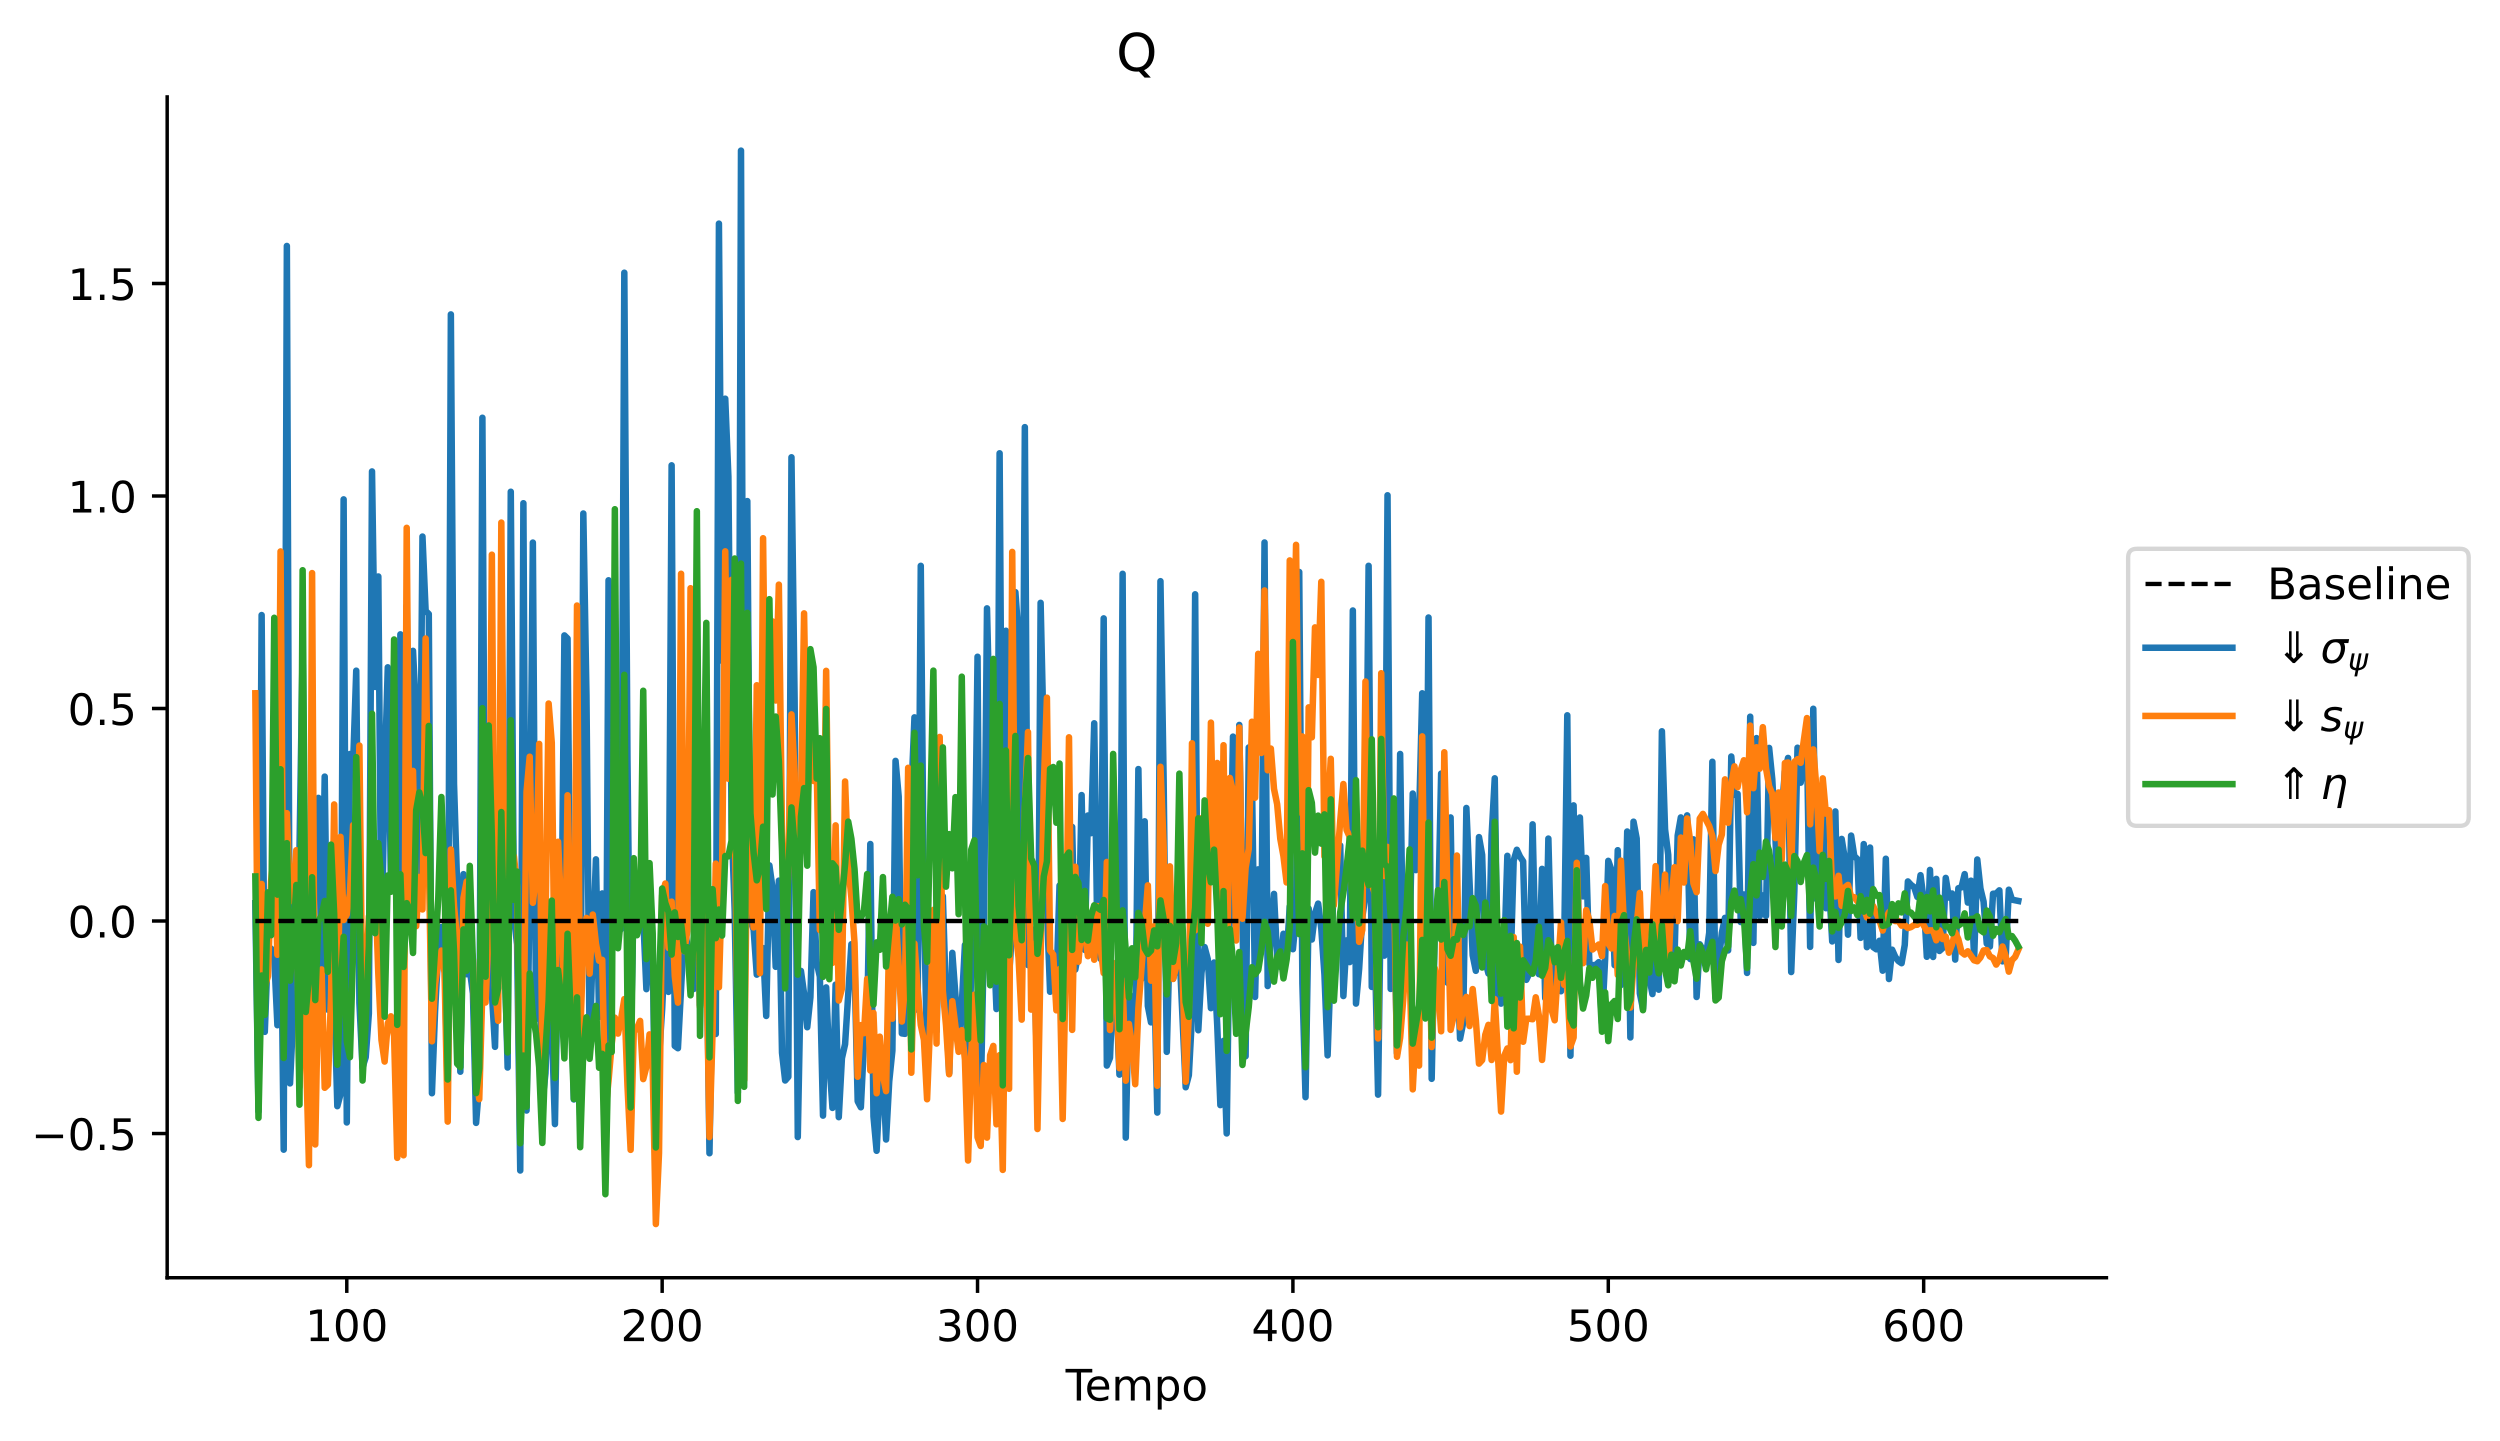 <?xml version="1.0" encoding="utf-8" standalone="no"?>
<!DOCTYPE svg PUBLIC "-//W3C//DTD SVG 1.1//EN"
  "http://www.w3.org/Graphics/SVG/1.1/DTD/svg11.dtd">
<!-- Created with matplotlib (https://matplotlib.org/) -->
<svg height="331.674pt" version="1.1" viewBox="0 0 575.481 331.674" width="575.481pt" xmlns="http://www.w3.org/2000/svg" xmlns:xlink="http://www.w3.org/1999/xlink">
 <defs>
  <style type="text/css">
*{stroke-linecap:butt;stroke-linejoin:round;}
  </style>
 </defs>
 <g id="figure_1">
  <g id="patch_1">
   <path d="M 0 331.674 
L 575.481 331.674 
L 575.481 0 
L 0 0 
z
" style="fill:#ffffff;"/>
  </g>
  <g id="axes_1">
   <g id="patch_2">
    <path d="M 38.483 294.118 
L 484.883 294.118 
L 484.883 22.318 
L 38.483 22.318 
z
" style="fill:#ffffff;"/>
   </g>
   <g id="line2d_1">
    <path clip-path="url(#p57d257da43)" d="M 58.774 207.91 
L 59.5 255.781 
L 60.226 141.584 
L 60.952 237.525 
L 61.678 218.354 
L 62.404 218.372 
L 63.13 220.572 
L 63.856 235.996 
L 64.581 201.253 
L 65.307 264.645 
L 66.033 56.622 
L 66.759 249.389 
L 67.485 234.023 
L 68.211 207.031 
L 68.937 195.839 
L 69.663 149.513 
L 70.389 233.36 
L 71.115 198.589 
L 71.841 220.248 
L 72.567 195.423 
L 73.293 183.664 
L 74.019 223.783 
L 74.745 178.769 
L 75.471 232.418 
L 76.197 220.418 
L 76.923 228.431 
L 77.649 254.632 
L 78.375 251.888 
L 79.101 114.952 
L 79.827 258.381 
L 80.553 173.57 
L 81.279 175.911 
L 82.005 154.386 
L 82.731 230.821 
L 83.457 245.687 
L 84.183 243.372 
L 84.909 233.272 
L 85.635 108.525 
L 86.361 158.125 
L 87.087 132.701 
L 87.813 219.069 
L 88.539 178.628 
L 89.265 153.614 
L 89.991 203.776 
L 90.716 198.012 
L 91.442 200.418 
L 92.168 146.021 
L 92.894 211.635 
L 93.62 139.464 
L 94.346 209.681 
L 95.072 149.82 
L 95.798 164.868 
L 96.524 205.828 
L 97.25 123.512 
L 97.976 140.631 
L 98.702 141.345 
L 99.428 251.657 
L 100.154 232.617 
L 100.88 219.059 
L 101.606 213.398 
L 102.332 218.905 
L 103.058 251.246 
L 103.784 72.374 
L 104.51 180.42 
L 105.236 203.803 
L 105.962 246.699 
L 106.688 201.228 
L 107.414 224.262 
L 108.14 223.21 
L 108.866 228.681 
L 109.592 258.478 
L 110.318 249.483 
L 111.044 96.164 
L 111.77 226.952 
L 112.496 211.664 
L 113.222 228.46 
L 113.948 240.975 
L 114.674 207.758 
L 115.4 208.047 
L 116.125 217.957 
L 116.851 245.734 
L 117.577 113.195 
L 118.303 211.095 
L 119.029 217.426 
L 119.755 269.44 
L 120.481 115.839 
L 121.207 255.633 
L 121.933 203.835 
L 122.659 124.901 
L 123.385 234.531 
L 124.111 218.346 
L 124.837 253.773 
L 125.563 247.064 
L 126.289 225.957 
L 127.015 235.945 
L 127.741 258.76 
L 128.467 216.907 
L 129.193 220.892 
L 129.919 146.269 
L 130.645 146.982 
L 131.371 223.299 
L 132.097 253.082 
L 132.823 218.682 
L 133.549 256.665 
L 134.275 118.204 
L 135.001 160.093 
L 135.727 241.529 
L 136.453 217.549 
L 137.179 197.819 
L 137.905 234.083 
L 138.631 205.665 
L 139.357 262.582 
L 140.083 133.58 
L 140.809 154.32 
L 141.534 214.967 
L 142.26 206.635 
L 142.986 213.861 
L 143.712 62.779 
L 144.438 174.738 
L 145.164 241.223 
L 145.89 205.807 
L 146.616 201.903 
L 147.342 210.091 
L 148.068 211.231 
L 148.794 227.695 
L 149.52 215.672 
L 150.246 218.254 
L 150.972 269.469 
L 151.698 243.434 
L 152.424 232.273 
L 153.15 216.064 
L 153.876 228.32 
L 154.602 107.116 
L 155.328 240.767 
L 156.054 241.293 
L 157.506 213.648 
L 158.958 221.283 
L 159.684 227.661 
L 160.41 193.896 
L 161.136 231.396 
L 161.862 215.8 
L 162.588 208.563 
L 163.314 265.468 
L 164.04 221.687 
L 164.766 238.018 
L 165.492 51.478 
L 166.218 152.101 
L 166.944 91.777 
L 167.669 109.708 
L 168.395 189.005 
L 169.121 209.769 
L 169.847 251.515 
L 170.573 34.673 
L 171.299 230.07 
L 172.025 115.346 
L 172.751 212.034 
L 173.477 213.975 
L 174.203 224.354 
L 174.929 220.62 
L 175.655 218.253 
L 176.381 233.86 
L 177.107 199.201 
L 177.833 204.468 
L 178.559 222.554 
L 179.285 202.72 
L 180.011 242.34 
L 180.737 248.718 
L 181.463 247.882 
L 182.189 105.265 
L 182.915 161.28 
L 183.641 261.741 
L 184.367 223.501 
L 185.093 228.752 
L 185.819 236.462 
L 186.545 229.561 
L 187.271 205.367 
L 187.997 221.553 
L 188.723 224.815 
L 189.449 256.81 
L 190.175 227.296 
L 190.901 244.302 
L 191.627 255.028 
L 192.353 226.654 
L 193.078 257.16 
L 193.804 243.584 
L 194.53 240.372 
L 195.982 217.358 
L 196.708 222.57 
L 197.434 253.507 
L 198.16 254.889 
L 198.886 240.031 
L 199.612 235.621 
L 200.338 194.287 
L 201.064 256.972 
L 201.79 264.901 
L 202.516 250.096 
L 203.242 246.667 
L 203.968 262.305 
L 204.694 248.901 
L 205.42 241.863 
L 206.146 175.147 
L 206.872 183.384 
L 207.598 237.88 
L 208.324 237.985 
L 209.05 221.034 
L 209.776 182.97 
L 210.502 165.129 
L 211.228 232.433 
L 211.954 130.25 
L 212.68 208.442 
L 213.406 242.736 
L 214.132 222.872 
L 214.858 227.648 
L 215.584 237.356 
L 216.31 208.368 
L 217.036 206.323 
L 217.762 230.179 
L 218.487 247.003 
L 219.213 219.343 
L 220.665 239.004 
L 221.391 231.315 
L 222.117 217.543 
L 222.843 257.199 
L 223.569 221.804 
L 224.295 209.631 
L 225.021 151.181 
L 225.747 253.69 
L 226.473 216.407 
L 227.199 140.041 
L 227.925 170.594 
L 228.651 214.392 
L 229.377 232.272 
L 230.103 104.342 
L 230.829 214.907 
L 231.555 145.19 
L 232.281 224.544 
L 233.007 213.841 
L 233.733 136.311 
L 234.459 146.398 
L 235.185 221.697 
L 235.911 98.324 
L 236.637 222.155 
L 237.363 213.776 
L 238.089 221.171 
L 238.815 249.123 
L 239.541 138.766 
L 240.267 171.07 
L 240.993 209.333 
L 241.719 228.294 
L 242.445 221.742 
L 243.171 227.209 
L 243.897 203.843 
L 244.622 204.812 
L 245.348 218.287 
L 246.074 214.042 
L 246.8 190.354 
L 247.526 223.182 
L 248.252 219.113 
L 248.978 183.021 
L 249.704 218.659 
L 250.43 187.721 
L 251.156 191.786 
L 251.882 166.495 
L 252.608 216.288 
L 253.334 220.711 
L 254.06 142.348 
L 254.786 245.286 
L 255.512 243.512 
L 256.238 225.713 
L 256.964 229.547 
L 257.69 247.374 
L 258.416 132.086 
L 259.142 261.868 
L 259.868 228.684 
L 260.594 230.109 
L 261.32 241.277 
L 262.046 177.034 
L 262.772 225.288 
L 263.498 189.063 
L 264.224 231.563 
L 264.95 235.34 
L 265.676 223.972 
L 266.402 256.103 
L 267.128 133.788 
L 267.854 179.254 
L 268.58 242.126 
L 269.306 214.71 
L 270.031 225.302 
L 270.757 222.402 
L 271.483 218.634 
L 272.935 250.279 
L 273.661 247.513 
L 274.387 233.815 
L 275.113 136.804 
L 275.839 237.155 
L 276.565 223.976 
L 277.291 218.015 
L 278.017 220.788 
L 278.743 232.066 
L 279.469 221.567 
L 280.195 235.971 
L 280.921 254.392 
L 281.647 239.598 
L 282.373 260.908 
L 283.099 208.122 
L 283.825 169.567 
L 284.551 207.477 
L 285.277 166.877 
L 286.003 213.046 
L 286.729 243.14 
L 287.455 172.063 
L 288.181 178.899 
L 288.907 229.493 
L 289.633 200.118 
L 290.359 216.29 
L 291.085 124.876 
L 291.811 226.976 
L 292.537 214.624 
L 293.263 205.766 
L 293.989 220.457 
L 294.715 222.571 
L 295.44 214.949 
L 296.166 220.435 
L 296.892 208.665 
L 297.618 218.498 
L 298.344 210.694 
L 299.07 131.666 
L 299.796 226.378 
L 300.522 252.554 
L 301.248 209.165 
L 301.974 216.269 
L 302.7 210.265 
L 303.426 208.003 
L 304.152 213.787 
L 304.878 224.357 
L 305.604 242.933 
L 307.056 201.665 
L 308.508 194.621 
L 309.234 229.279 
L 309.96 216.473 
L 310.686 221.467 
L 311.412 140.532 
L 312.138 231.019 
L 312.864 222.983 
L 313.59 211.093 
L 314.316 206.3 
L 315.042 130.245 
L 315.768 227.176 
L 316.494 218.602 
L 317.22 251.982 
L 317.946 199.793 
L 318.672 219.98 
L 319.398 114.008 
L 320.124 227.643 
L 320.85 205.375 
L 321.575 242.459 
L 322.301 173.56 
L 323.027 223.976 
L 323.753 208.495 
L 324.479 216.268 
L 325.205 182.672 
L 325.931 200.295 
L 326.657 188.325 
L 327.383 159.592 
L 328.109 228.763 
L 328.835 142.149 
L 329.561 248.333 
L 330.287 213.171 
L 331.013 211.85 
L 331.739 178.08 
L 332.465 213.172 
L 333.191 226.206 
L 333.917 188.173 
L 334.643 232.724 
L 335.369 220.5 
L 336.095 239.087 
L 336.821 235.413 
L 337.547 185.994 
L 338.999 219.892 
L 339.725 223.474 
L 340.451 192.696 
L 341.177 196.781 
L 341.903 221.35 
L 342.629 224.099 
L 343.355 192.341 
L 344.081 179.162 
L 344.807 229.385 
L 345.533 231.026 
L 346.259 219.948 
L 346.984 197.005 
L 347.71 223.175 
L 348.436 198.082 
L 349.162 195.613 
L 349.888 197.167 
L 350.614 198.271 
L 351.34 225.545 
L 352.066 224.034 
L 352.792 189.758 
L 353.518 222.093 
L 354.244 224.25 
L 354.97 200.01 
L 355.696 229.773 
L 356.422 193.039 
L 357.148 221.685 
L 357.874 228.247 
L 358.6 221.305 
L 359.326 228.18 
L 360.052 218.417 
L 360.778 164.656 
L 361.504 243.019 
L 362.23 185.395 
L 362.956 223.587 
L 363.682 188.178 
L 364.408 206.343 
L 365.134 197.482 
L 365.86 221.905 
L 366.586 222.174 
L 367.312 222.138 
L 368.038 221.48 
L 368.764 235.419 
L 369.49 220.714 
L 370.216 198.161 
L 370.942 200.242 
L 371.668 222.181 
L 372.393 195.711 
L 373.119 226.756 
L 373.845 221.985 
L 374.571 191.408 
L 375.297 238.812 
L 376.023 189.146 
L 376.749 193.026 
L 377.475 228.657 
L 378.201 232.214 
L 378.927 218.722 
L 379.653 224.996 
L 380.379 228.822 
L 381.105 219.732 
L 381.831 227.821 
L 382.557 168.334 
L 383.283 190.91 
L 384.009 196.76 
L 384.735 222.464 
L 385.461 220.41 
L 386.187 192.341 
L 386.913 188.165 
L 387.639 196.639 
L 388.365 187.695 
L 389.091 220.767 
L 389.817 193.211 
L 390.543 229.499 
L 391.269 217.372 
L 392.721 219.901 
L 393.447 214.695 
L 394.173 175.35 
L 394.899 229.635 
L 395.625 221.463 
L 396.351 214.758 
L 397.077 211.288 
L 397.803 218.776 
L 398.528 174.143 
L 399.254 182.97 
L 399.98 182.732 
L 400.706 212.248 
L 401.432 205.893 
L 402.158 223.96 
L 402.884 164.977 
L 403.61 217.044 
L 404.336 169.908 
L 405.062 210.915 
L 405.788 206.103 
L 406.514 210.826 
L 407.24 172.167 
L 407.966 179.373 
L 408.692 192.978 
L 409.418 210.045 
L 410.144 186.609 
L 410.87 177.7 
L 411.596 174.472 
L 412.322 223.752 
L 413.048 205.135 
L 413.774 172.122 
L 414.5 180.164 
L 415.226 176.109 
L 415.952 171.088 
L 416.678 217.965 
L 417.404 163.154 
L 418.13 206.93 
L 418.856 188.934 
L 419.582 181.766 
L 420.308 209.065 
L 421.034 203.912 
L 421.76 216.71 
L 422.486 186.785 
L 423.212 220.972 
L 423.937 193.116 
L 424.663 197.646 
L 425.389 215.155 
L 426.115 192.348 
L 426.841 197.072 
L 427.567 197.768 
L 428.293 215.886 
L 429.019 194.306 
L 429.745 218.031 
L 430.471 195.099 
L 431.197 218.017 
L 431.923 218.524 
L 432.649 216.554 
L 433.375 223.443 
L 434.101 197.677 
L 434.827 225.359 
L 435.553 218.613 
L 436.279 220.271 
L 437.005 221.225 
L 437.731 221.722 
L 438.457 217.537 
L 439.183 202.904 
L 439.909 203.696 
L 440.635 204.234 
L 441.361 206.476 
L 442.087 201.461 
L 442.813 207.18 
L 443.539 220.246 
L 444.265 200.247 
L 444.991 220.288 
L 445.717 202.311 
L 446.443 218.9 
L 447.169 218.252 
L 447.895 202.092 
L 448.621 206.62 
L 449.346 205.671 
L 450.072 220.891 
L 450.798 204.469 
L 451.524 204.254 
L 452.25 201.219 
L 452.976 207.768 
L 453.702 202.728 
L 454.428 220.838 
L 455.154 197.852 
L 455.88 204.524 
L 456.606 207.548 
L 457.332 217.199 
L 458.058 217.896 
L 458.784 205.731 
L 459.51 205.688 
L 460.236 204.951 
L 460.962 221.296 
L 461.688 220.525 
L 462.414 204.805 
L 463.14 207.092 
L 464.592 207.389 
L 464.592 207.389 
" style="fill:none;stroke:#1f77b4;stroke-linecap:square;stroke-width:1.5;"/>
   </g>
   <g id="line2d_2">
    <path clip-path="url(#p57d257da43)" d="M 58.774 159.589 
L 59.5 244.633 
L 60.226 203.484 
L 60.952 227.106 
L 61.678 224.716 
L 62.404 202.768 
L 63.13 196.426 
L 63.856 219.78 
L 64.581 126.941 
L 65.307 228.53 
L 66.033 187.188 
L 66.759 207.495 
L 67.485 205.308 
L 68.211 195.718 
L 68.937 250.166 
L 69.663 218.564 
L 70.389 240.201 
L 71.115 268.222 
L 71.841 131.922 
L 72.567 263.446 
L 73.293 224.577 
L 74.019 223.153 
L 74.745 250.399 
L 75.471 249.714 
L 76.197 229.573 
L 76.923 185.177 
L 77.649 236.5 
L 78.375 192.634 
L 79.101 211.784 
L 79.827 210.489 
L 80.553 205.713 
L 81.279 189.947 
L 82.005 197.238 
L 82.731 171.626 
L 83.457 236.783 
L 84.183 226.531 
L 84.909 210.934 
L 85.635 214.024 
L 86.361 203.395 
L 87.087 224.254 
L 87.813 239.411 
L 88.539 244.362 
L 89.265 235.555 
L 89.991 233.949 
L 90.716 238.505 
L 91.442 266.53 
L 92.168 216.06 
L 92.894 265.939 
L 93.62 121.503 
L 94.346 209.632 
L 95.072 177.458 
L 95.798 213.199 
L 96.524 201.879 
L 97.25 209.349 
L 97.976 146.982 
L 98.702 197.603 
L 99.428 239.7 
L 100.154 226.613 
L 100.88 221.255 
L 101.606 218.82 
L 102.332 223.953 
L 103.058 258.185 
L 103.784 195.546 
L 104.51 208.512 
L 105.236 216.233 
L 105.962 242.998 
L 106.688 206.695 
L 107.414 202.927 
L 108.14 216.511 
L 108.866 220.923 
L 109.592 247.465 
L 110.318 253.023 
L 111.044 227.796 
L 111.77 230.765 
L 112.496 214.406 
L 113.222 127.682 
L 113.948 227.113 
L 114.674 234.985 
L 115.4 120.297 
L 116.125 207.519 
L 116.851 199.845 
L 117.577 200.902 
L 118.303 197.149 
L 119.029 204.095 
L 119.755 259.284 
L 120.481 243.408 
L 121.207 182.257 
L 121.933 174.191 
L 122.659 207.82 
L 123.385 201.542 
L 124.111 171.236 
L 124.837 243.791 
L 125.563 213.459 
L 126.289 161.95 
L 127.015 170.983 
L 127.741 232 
L 128.467 193.77 
L 129.193 209.303 
L 129.919 234.833 
L 130.645 183.069 
L 132.097 242.982 
L 132.823 139.39 
L 133.549 238.768 
L 134.275 217.548 
L 135.001 211.304 
L 135.727 224.135 
L 136.453 210.529 
L 137.179 217.241 
L 137.905 221.145 
L 138.631 220.951 
L 139.357 255.817 
L 140.083 248.742 
L 140.809 240.302 
L 141.534 234.262 
L 142.26 237.923 
L 142.986 234.459 
L 143.712 229.985 
L 144.438 249.884 
L 145.164 264.689 
L 145.89 237.43 
L 146.616 236.747 
L 147.342 235.001 
L 148.068 248.399 
L 148.794 245.571 
L 149.52 238.099 
L 150.246 245.953 
L 150.972 281.764 
L 151.698 265.456 
L 152.424 206.083 
L 153.15 203.382 
L 153.876 218.19 
L 154.602 207.555 
L 155.328 224.71 
L 156.054 230.796 
L 156.78 132.079 
L 157.506 218.939 
L 158.232 214.266 
L 158.958 135.403 
L 159.684 197.289 
L 160.41 195.527 
L 161.136 231.811 
L 161.862 208.345 
L 162.588 218.917 
L 163.314 261.744 
L 164.04 237.201 
L 164.766 198.805 
L 165.492 227.255 
L 166.218 201.92 
L 166.944 126.915 
L 167.669 179.26 
L 168.395 133.474 
L 169.847 241.088 
L 170.573 181.093 
L 171.299 248.61 
L 172.025 190.934 
L 172.751 201.176 
L 173.477 213.486 
L 174.203 157.741 
L 174.929 224.022 
L 175.655 123.902 
L 176.381 187.351 
L 177.107 167.541 
L 177.833 143.048 
L 178.559 161.251 
L 179.285 134.58 
L 180.011 191.485 
L 180.737 219.14 
L 181.463 200.142 
L 182.189 164.449 
L 182.915 177.856 
L 183.641 216.584 
L 184.367 185.716 
L 185.093 141.195 
L 185.819 185.308 
L 186.545 168.458 
L 187.271 179.768 
L 187.997 176.844 
L 188.723 214.102 
L 189.449 209.368 
L 190.175 154.424 
L 190.901 210.648 
L 191.627 221.645 
L 192.353 189.993 
L 193.078 230.308 
L 193.804 227.567 
L 194.53 179.889 
L 195.256 199.328 
L 195.982 206.674 
L 196.708 217.082 
L 197.434 247.854 
L 198.16 235.985 
L 198.886 237.83 
L 199.612 225.351 
L 200.338 246.421 
L 201.064 233.167 
L 201.79 251.657 
L 202.516 238.634 
L 203.242 247.588 
L 203.968 251.174 
L 204.694 214.648 
L 205.42 234.492 
L 206.146 209.537 
L 207.598 235.145 
L 208.324 226.82 
L 209.05 176.746 
L 209.776 246.934 
L 210.502 217.208 
L 211.228 227.512 
L 211.954 235.933 
L 212.68 239.379 
L 213.406 253.04 
L 214.132 234.937 
L 214.858 209.449 
L 215.584 240.221 
L 216.31 169.641 
L 217.036 228.136 
L 217.762 236.036 
L 218.487 247.286 
L 219.213 230.47 
L 220.665 242.127 
L 221.391 237.141 
L 222.117 243.881 
L 222.843 267.142 
L 223.569 242.659 
L 224.295 228.966 
L 225.021 261.795 
L 225.747 263.798 
L 226.473 245.157 
L 227.199 261.867 
L 227.925 242.906 
L 228.651 240.766 
L 229.377 258.808 
L 230.103 242.886 
L 230.829 269.301 
L 231.555 212.152 
L 232.281 250.627 
L 233.007 127.047 
L 233.733 213.823 
L 234.459 220.465 
L 235.185 234.713 
L 235.911 186.858 
L 236.637 168.515 
L 237.363 232.403 
L 238.089 217.256 
L 238.815 259.888 
L 240.267 181.084 
L 240.993 160.601 
L 241.719 218.786 
L 242.445 219.731 
L 243.171 232.566 
L 243.897 223.076 
L 244.622 257.571 
L 245.348 221.116 
L 246.074 169.725 
L 246.8 237.072 
L 247.526 199.52 
L 248.252 221.373 
L 248.978 212.649 
L 249.704 214.652 
L 250.43 220.103 
L 251.156 211.117 
L 251.882 220.923 
L 252.608 208.573 
L 253.334 218.165 
L 254.06 224.003 
L 254.786 198.419 
L 255.512 237.101 
L 256.238 221.656 
L 256.964 227.084 
L 257.69 245.879 
L 258.416 225.639 
L 259.142 248.77 
L 259.868 235.694 
L 260.594 240.729 
L 261.32 249.573 
L 262.046 232.136 
L 263.498 213.27 
L 264.224 203.801 
L 264.95 225.742 
L 265.676 213.22 
L 266.402 249.929 
L 267.128 176.51 
L 267.854 194.588 
L 268.58 228.146 
L 269.306 199.431 
L 270.031 225.349 
L 270.757 222.504 
L 271.483 212.853 
L 272.209 223.578 
L 272.935 249.002 
L 273.661 233.531 
L 274.387 171.098 
L 275.113 214.165 
L 275.839 212.448 
L 276.565 188.35 
L 277.291 206.006 
L 278.017 212.638 
L 278.743 166.342 
L 279.469 199.413 
L 280.195 175.631 
L 280.921 229.3 
L 281.647 171.544 
L 282.373 230.218 
L 283.099 179.069 
L 283.825 182.192 
L 284.551 216.501 
L 285.277 167.461 
L 286.003 211.491 
L 286.729 199.719 
L 287.455 195.412 
L 288.181 166.14 
L 288.907 183.628 
L 289.633 150.505 
L 290.359 173.329 
L 291.085 135.92 
L 291.811 177.311 
L 292.537 172.315 
L 293.263 181.579 
L 293.989 185.12 
L 294.715 193.095 
L 295.44 197.08 
L 296.166 203.137 
L 296.892 129.005 
L 297.618 162.518 
L 298.344 125.419 
L 299.07 187.002 
L 299.796 169.526 
L 300.522 235.717 
L 301.248 162.823 
L 301.974 169.725 
L 302.7 144.422 
L 303.426 155.362 
L 304.152 133.928 
L 304.878 197.136 
L 305.604 188.707 
L 306.33 174.672 
L 307.056 208.355 
L 308.508 188.991 
L 309.234 180.479 
L 309.96 191.031 
L 310.686 192.633 
L 311.412 208.817 
L 312.138 193.352 
L 312.864 216.81 
L 313.59 214.067 
L 314.316 156.881 
L 315.042 202.64 
L 315.768 203.548 
L 316.494 205.773 
L 317.22 239.037 
L 317.946 154.974 
L 318.672 201.627 
L 319.398 194.96 
L 320.124 206.609 
L 320.85 199.558 
L 321.575 243.259 
L 322.301 238.883 
L 323.027 229.886 
L 323.753 217.412 
L 324.479 222.56 
L 325.205 250.763 
L 325.931 236.588 
L 326.657 245.293 
L 327.383 169.51 
L 328.109 229.803 
L 328.835 215.055 
L 329.561 241.016 
L 330.287 222.929 
L 331.013 226.837 
L 331.739 237.394 
L 332.465 173.164 
L 333.917 237.068 
L 334.643 233.815 
L 335.369 196.936 
L 336.095 236.521 
L 336.821 231.757 
L 337.547 229.477 
L 338.273 236.184 
L 338.999 227.684 
L 339.725 234.818 
L 340.451 244.834 
L 341.177 244.025 
L 341.903 238.185 
L 342.629 235.917 
L 343.355 244.001 
L 344.081 229.987 
L 345.533 255.874 
L 346.259 243.051 
L 346.984 241.347 
L 347.71 244.044 
L 348.436 215.711 
L 349.162 246.704 
L 349.888 217.893 
L 350.614 239.802 
L 351.34 234.517 
L 352.066 234.504 
L 352.792 234.623 
L 353.518 229.574 
L 354.244 233.818 
L 354.97 243.986 
L 355.696 235.024 
L 356.422 218.662 
L 357.148 232.391 
L 357.874 234.859 
L 359.326 212.333 
L 360.052 226.703 
L 360.778 227.003 
L 361.504 240.883 
L 362.23 238.84 
L 362.956 198.608 
L 363.682 219.526 
L 364.408 221.719 
L 365.134 209.496 
L 365.86 211.827 
L 366.586 218.567 
L 368.038 217.412 
L 368.764 220.106 
L 369.49 203.966 
L 370.216 217.206 
L 370.942 218.32 
L 371.668 210.841 
L 372.393 224.412 
L 373.119 198.116 
L 373.845 213.582 
L 374.571 220.188 
L 375.297 231.939 
L 376.749 212.895 
L 377.475 205.54 
L 378.201 227.571 
L 378.927 212.972 
L 379.653 214.512 
L 380.379 214.937 
L 381.105 199.38 
L 381.831 215.862 
L 382.557 211.203 
L 383.283 201.325 
L 384.009 224.028 
L 384.735 207.319 
L 385.461 199.626 
L 386.187 212.031 
L 386.913 192.8 
L 387.639 203.146 
L 388.365 188.399 
L 389.091 193.836 
L 389.817 203.348 
L 390.543 205.373 
L 391.269 188.43 
L 391.995 187.354 
L 393.447 190.152 
L 394.173 192.46 
L 394.899 200.507 
L 395.625 194.429 
L 396.351 192.124 
L 397.077 179.412 
L 397.803 189.396 
L 398.528 180.649 
L 399.254 176.411 
L 399.98 181.188 
L 400.706 177.269 
L 401.432 175.009 
L 402.158 186.988 
L 402.884 167.027 
L 403.61 181.435 
L 404.336 172.014 
L 405.062 176.949 
L 405.788 167.393 
L 406.514 176.826 
L 407.24 180.986 
L 407.966 182.783 
L 408.692 192.922 
L 409.418 182.421 
L 410.144 197.87 
L 410.87 175.652 
L 411.596 175.527 
L 412.322 200.318 
L 413.048 175.391 
L 413.774 174.762 
L 414.5 175.595 
L 415.952 165.294 
L 416.678 189.751 
L 417.404 172.508 
L 418.13 181.461 
L 418.856 195.938 
L 419.582 179.179 
L 420.308 187.291 
L 421.034 186.516 
L 421.76 205.498 
L 422.486 206.359 
L 423.212 201.607 
L 423.937 208.509 
L 424.663 204.279 
L 425.389 203.707 
L 426.115 206.429 
L 426.841 206.519 
L 427.567 207.503 
L 429.019 208.892 
L 429.745 211.189 
L 431.197 208.581 
L 432.649 211.878 
L 433.375 214.2 
L 434.101 211.419 
L 434.827 209.987 
L 435.553 209.878 
L 436.279 212.024 
L 437.005 211.98 
L 437.731 213.075 
L 438.457 212.978 
L 439.183 213.629 
L 439.909 213.404 
L 440.635 212.924 
L 441.361 212.866 
L 442.087 211.319 
L 442.813 213 
L 443.539 214.305 
L 444.265 214.16 
L 444.991 214.186 
L 445.717 216.448 
L 446.443 214.164 
L 447.169 216.154 
L 447.895 215.608 
L 448.621 219.302 
L 449.346 217.393 
L 450.072 214.594 
L 450.798 216.211 
L 451.524 219.161 
L 452.25 219.73 
L 452.976 218.981 
L 454.428 221.056 
L 455.154 221.274 
L 455.88 220.407 
L 456.606 218.786 
L 457.332 218.706 
L 458.058 220.144 
L 458.784 220.533 
L 459.51 222.039 
L 460.236 220.897 
L 460.962 217.88 
L 461.688 220.032 
L 462.414 223.668 
L 463.14 221.021 
L 463.866 220.279 
L 464.592 218.614 
L 464.592 218.614 
" style="fill:none;stroke:#ff7f0e;stroke-linecap:square;stroke-width:1.5;"/>
   </g>
   <g id="line2d_3">
    <path clip-path="url(#p57d257da43)" d="M 58.774 201.749 
L 59.5 257.325 
L 60.226 224.558 
L 60.952 233.629 
L 61.678 205.411 
L 62.404 215.282 
L 63.13 142.211 
L 63.856 205.937 
L 64.581 177.076 
L 65.307 243.535 
L 66.033 194.093 
L 66.759 225.749 
L 67.485 216.604 
L 68.211 203.717 
L 68.937 254.295 
L 69.663 131.265 
L 70.389 232.952 
L 71.115 224.951 
L 71.841 201.937 
L 72.567 230.209 
L 73.293 212.038 
L 74.019 210.8 
L 74.745 207.403 
L 75.471 223.695 
L 76.197 194.428 
L 76.923 210.373 
L 77.649 245.095 
L 78.375 228.312 
L 79.101 215.645 
L 79.827 239.738 
L 80.553 243.351 
L 81.279 218.866 
L 82.005 174.294 
L 82.731 204.861 
L 83.457 248.735 
L 84.183 235.121 
L 84.909 217.688 
L 85.635 164.288 
L 86.361 214.817 
L 87.087 194.093 
L 87.813 202.985 
L 88.539 234.035 
L 89.265 201.531 
L 89.991 205.281 
L 90.716 147.204 
L 91.442 235.913 
L 92.168 201.252 
L 92.894 222.58 
L 93.62 207.902 
L 94.346 209.588 
L 95.072 219.361 
L 95.798 186.512 
L 96.524 182.408 
L 97.25 185.543 
L 97.976 196.373 
L 98.702 167.105 
L 99.428 229.896 
L 100.88 207.024 
L 101.606 183.466 
L 102.332 201.465 
L 103.058 248.489 
L 103.784 204.949 
L 104.51 218.962 
L 105.236 244.86 
L 105.962 245.64 
L 106.688 213.94 
L 107.414 223.444 
L 108.14 199.314 
L 108.866 221.658 
L 109.592 251.628 
L 110.318 245.923 
L 111.044 163.015 
L 111.77 224.827 
L 112.496 167.01 
L 113.222 192.622 
L 113.948 230.764 
L 114.674 227.516 
L 115.4 186.928 
L 116.125 221.659 
L 116.851 242.262 
L 117.577 165.804 
L 118.303 207.155 
L 119.029 200.635 
L 119.755 263.174 
L 120.481 242.98 
L 121.207 254.767 
L 121.933 224.095 
L 122.659 233.688 
L 123.385 237.896 
L 124.111 245.654 
L 124.837 263.096 
L 125.563 241.692 
L 126.289 230.478 
L 127.015 207.314 
L 127.741 248.158 
L 128.467 223.293 
L 129.193 229.798 
L 129.919 243.632 
L 130.645 214.949 
L 132.097 252.96 
L 132.823 229.586 
L 133.549 264.079 
L 134.275 241.546 
L 135.001 234.169 
L 135.727 243.725 
L 136.453 235.595 
L 137.179 231.544 
L 137.905 245.789 
L 138.631 242.579 
L 139.357 274.897 
L 140.083 240.648 
L 140.809 242.156 
L 141.534 117.22 
L 142.26 218.272 
L 142.986 210.59 
L 143.712 155.337 
L 144.438 231.968 
L 145.164 254.941 
L 145.89 197.55 
L 146.616 215.287 
L 147.342 212.84 
L 148.068 159.007 
L 148.794 220.775 
L 149.52 198.69 
L 150.246 214.844 
L 150.972 264.131 
L 151.698 227.186 
L 152.424 204.528 
L 153.15 207.866 
L 153.876 209.922 
L 154.602 219.729 
L 155.328 210.021 
L 156.054 215.681 
L 156.78 212.572 
L 157.506 218.916 
L 158.232 218.05 
L 158.958 229.111 
L 159.684 215.619 
L 160.41 117.679 
L 161.136 238.437 
L 162.588 143.387 
L 163.314 243.394 
L 164.04 204.685 
L 164.766 215.957 
L 165.492 209.357 
L 166.218 215.365 
L 166.944 197.05 
L 167.669 197.124 
L 168.395 193.527 
L 169.121 128.563 
L 169.847 253.424 
L 170.573 129.744 
L 171.299 250.177 
L 172.025 141.069 
L 172.751 187.212 
L 173.477 196.337 
L 174.203 202.642 
L 174.929 199.751 
L 175.655 190.298 
L 176.381 209.269 
L 177.107 137.929 
L 177.833 182.881 
L 178.559 164.948 
L 179.285 175.281 
L 180.011 195.86 
L 180.737 227.515 
L 181.463 200.217 
L 182.189 185.866 
L 182.915 194.881 
L 183.641 224.367 
L 184.367 188.012 
L 185.093 181.411 
L 185.819 199.274 
L 186.545 149.428 
L 187.271 153.602 
L 187.997 179.217 
L 188.723 169.933 
L 189.449 224.87 
L 190.175 163.204 
L 190.901 225.403 
L 191.627 198.727 
L 192.353 199.652 
L 193.078 214.038 
L 194.53 198.998 
L 195.256 189.133 
L 195.982 193.071 
L 196.708 200.076 
L 197.434 211.802 
L 198.16 211.378 
L 198.886 209.561 
L 199.612 201.204 
L 200.338 222.627 
L 201.064 231.243 
L 201.79 216.924 
L 202.516 218.633 
L 203.242 201.899 
L 203.968 222.482 
L 205.42 206.428 
L 206.146 211.9 
L 206.872 206.99 
L 207.598 212.797 
L 208.324 208.259 
L 209.05 209.226 
L 209.776 241.565 
L 210.502 168.68 
L 211.228 201.481 
L 211.954 176.237 
L 212.68 213.037 
L 213.406 221.421 
L 214.858 154.374 
L 215.584 211.777 
L 217.036 172.049 
L 217.762 204.102 
L 218.487 192.01 
L 219.213 199.869 
L 219.939 183.497 
L 220.665 210.441 
L 221.391 155.768 
L 222.117 204.983 
L 222.843 239.152 
L 223.569 195.581 
L 224.295 193.427 
L 225.021 227.789 
L 225.747 239.497 
L 226.473 213.222 
L 227.199 214.081 
L 227.925 226.799 
L 228.651 151.674 
L 229.377 225.985 
L 230.103 162.038 
L 230.829 249.84 
L 231.555 172.765 
L 232.281 219.903 
L 233.007 196.969 
L 233.733 169.412 
L 234.459 208.514 
L 235.185 216.43 
L 235.911 185.267 
L 236.637 174.494 
L 237.363 197.607 
L 238.089 199.246 
L 238.815 219.56 
L 239.541 213.952 
L 240.267 201.754 
L 240.993 198.285 
L 241.719 176.988 
L 242.445 176.562 
L 243.171 189.386 
L 243.897 175.763 
L 244.622 234.575 
L 245.348 197.299 
L 246.074 196.24 
L 246.8 218.659 
L 247.526 201.86 
L 248.252 203.255 
L 248.978 216.362 
L 249.704 205.082 
L 250.43 216.507 
L 251.156 210.828 
L 251.882 208.395 
L 253.334 209.434 
L 254.06 207.175 
L 254.786 234.443 
L 255.512 234.736 
L 256.238 173.551 
L 257.69 236.919 
L 258.416 209.559 
L 259.142 218.772 
L 259.868 229.593 
L 260.594 218.291 
L 261.32 224.961 
L 262.046 210.125 
L 262.772 212.182 
L 263.498 218.343 
L 264.224 219.585 
L 264.95 218.825 
L 265.676 214.178 
L 266.402 217.837 
L 267.128 207.269 
L 267.854 211.573 
L 268.58 228.9 
L 269.306 213.137 
L 270.031 221.405 
L 270.757 217.097 
L 271.483 178.092 
L 272.209 212.894 
L 272.935 230.674 
L 273.661 234.066 
L 274.387 216.314 
L 275.113 208.909 
L 275.839 188.364 
L 276.565 217.063 
L 277.291 184.248 
L 278.017 198.807 
L 278.743 203.092 
L 279.469 195.584 
L 280.195 209.982 
L 280.921 233.462 
L 281.647 205.119 
L 282.373 241.914 
L 283.099 213.86 
L 283.825 221.116 
L 284.551 237.979 
L 285.277 219.155 
L 286.003 245.14 
L 286.729 237.878 
L 287.455 231.787 
L 288.181 222.642 
L 288.907 224.265 
L 289.633 223.311 
L 290.359 218.699 
L 291.085 212.205 
L 291.811 214.404 
L 292.537 222.077 
L 293.263 225.965 
L 293.989 220.319 
L 294.715 219.01 
L 295.44 225.219 
L 296.166 220.909 
L 296.892 213.416 
L 297.618 147.788 
L 298.344 186.881 
L 299.07 215.029 
L 299.796 196.435 
L 300.522 245.676 
L 301.248 181.891 
L 301.974 184.802 
L 302.7 196.265 
L 303.426 187.749 
L 304.152 194.198 
L 304.878 187.466 
L 305.604 231.841 
L 306.33 184.009 
L 307.056 230.35 
L 307.782 218.354 
L 308.508 210.006 
L 309.234 205.537 
L 309.96 199.831 
L 310.686 192.992 
L 311.412 211.479 
L 312.138 179.6 
L 312.864 212.597 
L 313.59 195.813 
L 314.316 200.806 
L 315.042 203.759 
L 315.768 170.185 
L 316.494 210.163 
L 317.22 236.468 
L 317.946 170.099 
L 318.672 198.876 
L 319.398 199.593 
L 320.124 211.113 
L 320.85 183.799 
L 321.575 240.669 
L 322.301 230.097 
L 323.027 215.655 
L 323.753 209.245 
L 324.479 195.524 
L 325.205 240.23 
L 326.657 231.422 
L 327.383 216.374 
L 328.109 234.456 
L 328.835 189.352 
L 329.561 238.863 
L 330.287 214.221 
L 331.013 204.911 
L 331.739 216.275 
L 332.465 203.033 
L 333.191 218.518 
L 333.917 220.011 
L 334.643 216.204 
L 335.369 216.303 
L 336.095 212.683 
L 336.821 215.232 
L 337.547 213.166 
L 338.273 213.248 
L 338.999 206.755 
L 339.725 208.439 
L 341.177 222.712 
L 341.903 207.77 
L 342.629 212.511 
L 343.355 230.411 
L 344.081 189.155 
L 344.807 218.672 
L 345.533 228.719 
L 346.259 211.807 
L 346.984 236.319 
L 347.71 215.43 
L 348.436 236.713 
L 349.162 217.087 
L 349.888 229.626 
L 350.614 221.054 
L 352.066 223.32 
L 352.792 224.131 
L 353.518 221.131 
L 354.244 213.328 
L 354.97 224.591 
L 355.696 222.814 
L 356.422 216.436 
L 357.148 217.896 
L 357.874 221.5 
L 358.6 218.032 
L 359.326 225.093 
L 360.052 219.261 
L 360.778 216.581 
L 361.504 234.376 
L 362.23 236.064 
L 362.956 200.331 
L 363.682 225.905 
L 364.408 232.162 
L 365.134 229.155 
L 365.86 222.878 
L 366.586 225.076 
L 367.312 223.037 
L 368.038 223.734 
L 368.764 237.491 
L 369.49 228.441 
L 370.216 239.656 
L 370.942 231.187 
L 371.668 230.424 
L 372.393 234.564 
L 373.119 212.731 
L 373.845 210.659 
L 374.571 232.007 
L 375.297 230.151 
L 376.023 217.976 
L 376.749 211.632 
L 377.475 220.656 
L 378.201 232.539 
L 378.927 218.657 
L 379.653 223.871 
L 380.379 212.736 
L 381.105 219.554 
L 381.831 224.051 
L 382.557 212.948 
L 383.283 223.136 
L 384.009 226.805 
L 384.735 219.765 
L 385.461 225.884 
L 386.187 218.584 
L 386.913 222.248 
L 387.639 219.146 
L 388.365 220.273 
L 389.091 214.331 
L 389.817 221.301 
L 390.543 225.283 
L 391.269 217.648 
L 391.995 219.44 
L 392.721 223.134 
L 393.447 218.92 
L 394.173 216.795 
L 394.899 230.295 
L 395.625 229.641 
L 396.351 221.282 
L 397.077 218.821 
L 397.803 217.875 
L 398.528 207.521 
L 399.254 205.011 
L 399.98 209.542 
L 400.706 206.961 
L 401.432 211.12 
L 402.158 222.818 
L 402.884 205.386 
L 403.61 198.922 
L 404.336 206.117 
L 405.062 196.258 
L 405.788 201.858 
L 406.514 193.711 
L 407.24 195.882 
L 407.966 201.432 
L 408.692 218 
L 409.418 195.578 
L 410.144 213.264 
L 410.87 199.02 
L 411.596 200.685 
L 412.322 210.854 
L 413.048 197.065 
L 413.774 198.238 
L 414.5 203.026 
L 415.226 198.612 
L 415.952 196.828 
L 416.678 209.653 
L 417.404 199.716 
L 418.13 202.491 
L 418.856 213.274 
L 419.582 196.786 
L 420.308 202.296 
L 421.034 198.185 
L 421.76 214.404 
L 422.486 209.936 
L 423.212 213.615 
L 423.937 212.34 
L 424.663 210.42 
L 425.389 205.091 
L 426.115 209.699 
L 426.841 208.874 
L 427.567 210.666 
L 428.293 206.283 
L 429.019 209.854 
L 429.745 207.136 
L 430.471 210.349 
L 431.197 204.676 
L 431.923 206.18 
L 432.649 206.034 
L 433.375 213.114 
L 434.101 212.989 
L 434.827 212.53 
L 435.553 208.117 
L 436.279 211.582 
L 437.005 207.948 
L 437.731 210.032 
L 438.457 205.648 
L 439.183 209.896 
L 439.909 210.082 
L 441.361 211.854 
L 442.087 206.023 
L 442.813 211.455 
L 443.539 206.489 
L 444.265 209.803 
L 444.991 204.968 
L 445.717 213.452 
L 446.443 206.629 
L 447.895 213.257 
L 448.621 213.279 
L 449.346 214.826 
L 450.072 211.7 
L 450.798 213.072 
L 451.524 212.553 
L 452.25 210.256 
L 452.976 215.796 
L 453.702 211.538 
L 454.428 211.477 
L 455.154 210.925 
L 455.88 214.088 
L 456.606 214.619 
L 457.332 209.608 
L 458.058 210.994 
L 458.784 215.393 
L 459.51 213.851 
L 460.236 214.605 
L 460.962 212.922 
L 461.688 211.572 
L 462.414 215.684 
L 463.14 215.481 
L 463.866 216.524 
L 464.592 217.869 
L 464.592 217.869 
" style="fill:none;stroke:#2ca02c;stroke-linecap:square;stroke-width:1.5;"/>
   </g>
   <g id="line2d_4">
    <path clip-path="url(#p57d257da43)" d="M 58.774 212.008 
L 464.592 212.008 
L 464.592 212.008 
" style="fill:none;stroke:#000000;stroke-dasharray:3.7,1.6;stroke-dashoffset:0;"/>
   </g>
   <g id="matplotlib.axis_1">
    <g id="xtick_1">
     <g id="line2d_5">
      <defs>
       <path d="M 0 0 
L 0 3.5 
" id="m56f1d84148" style="stroke:#000000;stroke-width:0.8;"/>
      </defs>
      <g>
       <use style="stroke:#000000;stroke-width:0.8;" x="79.827" xlink:href="#m56f1d84148" y="294.118"/>
      </g>
     </g>
     <g id="text_1">
      <!-- 100 -->
      <defs>
       <path d="M 12.406 8.297 
L 28.516 8.297 
L 28.516 63.922 
L 10.984 60.406 
L 10.984 69.391 
L 28.422 72.906 
L 38.281 72.906 
L 38.281 8.297 
L 54.391 8.297 
L 54.391 0 
L 12.406 0 
z
" id="DejaVuSans-49"/>
       <path d="M 31.781 66.406 
Q 24.172 66.406 20.328 58.906 
Q 16.5 51.422 16.5 36.375 
Q 16.5 21.391 20.328 13.891 
Q 24.172 6.391 31.781 6.391 
Q 39.453 6.391 43.281 13.891 
Q 47.125 21.391 47.125 36.375 
Q 47.125 51.422 43.281 58.906 
Q 39.453 66.406 31.781 66.406 
z
M 31.781 74.219 
Q 44.047 74.219 50.516 64.516 
Q 56.984 54.828 56.984 36.375 
Q 56.984 17.969 50.516 8.266 
Q 44.047 -1.422 31.781 -1.422 
Q 19.531 -1.422 13.062 8.266 
Q 6.594 17.969 6.594 36.375 
Q 6.594 54.828 13.062 64.516 
Q 19.531 74.219 31.781 74.219 
z
" id="DejaVuSans-48"/>
      </defs>
      <g transform="translate(70.283 308.717)scale(0.1 -0.1)">
       <use xlink:href="#DejaVuSans-49"/>
       <use x="63.623" xlink:href="#DejaVuSans-48"/>
       <use x="127.246" xlink:href="#DejaVuSans-48"/>
      </g>
     </g>
    </g>
    <g id="xtick_2">
     <g id="line2d_6">
      <g>
       <use style="stroke:#000000;stroke-width:0.8;" x="152.424" xlink:href="#m56f1d84148" y="294.118"/>
      </g>
     </g>
     <g id="text_2">
      <!-- 200 -->
      <defs>
       <path d="M 19.188 8.297 
L 53.609 8.297 
L 53.609 0 
L 7.328 0 
L 7.328 8.297 
Q 12.938 14.109 22.625 23.891 
Q 32.328 33.688 34.812 36.531 
Q 39.547 41.844 41.422 45.531 
Q 43.312 49.219 43.312 52.781 
Q 43.312 58.594 39.234 62.25 
Q 35.156 65.922 28.609 65.922 
Q 23.969 65.922 18.812 64.312 
Q 13.672 62.703 7.812 59.422 
L 7.812 69.391 
Q 13.766 71.781 18.938 73 
Q 24.125 74.219 28.422 74.219 
Q 39.75 74.219 46.484 68.547 
Q 53.219 62.891 53.219 53.422 
Q 53.219 48.922 51.531 44.891 
Q 49.859 40.875 45.406 35.406 
Q 44.188 33.984 37.641 27.219 
Q 31.109 20.453 19.188 8.297 
z
" id="DejaVuSans-50"/>
      </defs>
      <g transform="translate(142.88 308.717)scale(0.1 -0.1)">
       <use xlink:href="#DejaVuSans-50"/>
       <use x="63.623" xlink:href="#DejaVuSans-48"/>
       <use x="127.246" xlink:href="#DejaVuSans-48"/>
      </g>
     </g>
    </g>
    <g id="xtick_3">
     <g id="line2d_7">
      <g>
       <use style="stroke:#000000;stroke-width:0.8;" x="225.021" xlink:href="#m56f1d84148" y="294.118"/>
      </g>
     </g>
     <g id="text_3">
      <!-- 300 -->
      <defs>
       <path d="M 40.578 39.312 
Q 47.656 37.797 51.625 33 
Q 55.609 28.219 55.609 21.188 
Q 55.609 10.406 48.188 4.484 
Q 40.766 -1.422 27.094 -1.422 
Q 22.516 -1.422 17.656 -0.516 
Q 12.797 0.391 7.625 2.203 
L 7.625 11.719 
Q 11.719 9.328 16.594 8.109 
Q 21.484 6.891 26.812 6.891 
Q 36.078 6.891 40.938 10.547 
Q 45.797 14.203 45.797 21.188 
Q 45.797 27.641 41.281 31.266 
Q 36.766 34.906 28.719 34.906 
L 20.219 34.906 
L 20.219 43.016 
L 29.109 43.016 
Q 36.375 43.016 40.234 45.922 
Q 44.094 48.828 44.094 54.297 
Q 44.094 59.906 40.109 62.906 
Q 36.141 65.922 28.719 65.922 
Q 24.656 65.922 20.016 65.031 
Q 15.375 64.156 9.812 62.312 
L 9.812 71.094 
Q 15.438 72.656 20.344 73.438 
Q 25.25 74.219 29.594 74.219 
Q 40.828 74.219 47.359 69.109 
Q 53.906 64.016 53.906 55.328 
Q 53.906 49.266 50.438 45.094 
Q 46.969 40.922 40.578 39.312 
z
" id="DejaVuSans-51"/>
      </defs>
      <g transform="translate(215.477 308.717)scale(0.1 -0.1)">
       <use xlink:href="#DejaVuSans-51"/>
       <use x="63.623" xlink:href="#DejaVuSans-48"/>
       <use x="127.246" xlink:href="#DejaVuSans-48"/>
      </g>
     </g>
    </g>
    <g id="xtick_4">
     <g id="line2d_8">
      <g>
       <use style="stroke:#000000;stroke-width:0.8;" x="297.618" xlink:href="#m56f1d84148" y="294.118"/>
      </g>
     </g>
     <g id="text_4">
      <!-- 400 -->
      <defs>
       <path d="M 37.797 64.312 
L 12.891 25.391 
L 37.797 25.391 
z
M 35.203 72.906 
L 47.609 72.906 
L 47.609 25.391 
L 58.016 25.391 
L 58.016 17.188 
L 47.609 17.188 
L 47.609 0 
L 37.797 0 
L 37.797 17.188 
L 4.891 17.188 
L 4.891 26.703 
z
" id="DejaVuSans-52"/>
      </defs>
      <g transform="translate(288.075 308.717)scale(0.1 -0.1)">
       <use xlink:href="#DejaVuSans-52"/>
       <use x="63.623" xlink:href="#DejaVuSans-48"/>
       <use x="127.246" xlink:href="#DejaVuSans-48"/>
      </g>
     </g>
    </g>
    <g id="xtick_5">
     <g id="line2d_9">
      <g>
       <use style="stroke:#000000;stroke-width:0.8;" x="370.216" xlink:href="#m56f1d84148" y="294.118"/>
      </g>
     </g>
     <g id="text_5">
      <!-- 500 -->
      <defs>
       <path d="M 10.797 72.906 
L 49.516 72.906 
L 49.516 64.594 
L 19.828 64.594 
L 19.828 46.734 
Q 21.969 47.469 24.109 47.828 
Q 26.266 48.188 28.422 48.188 
Q 40.625 48.188 47.75 41.5 
Q 54.891 34.812 54.891 23.391 
Q 54.891 11.625 47.562 5.094 
Q 40.234 -1.422 26.906 -1.422 
Q 22.312 -1.422 17.547 -0.641 
Q 12.797 0.141 7.719 1.703 
L 7.719 11.625 
Q 12.109 9.234 16.797 8.062 
Q 21.484 6.891 26.703 6.891 
Q 35.156 6.891 40.078 11.328 
Q 45.016 15.766 45.016 23.391 
Q 45.016 31 40.078 35.438 
Q 35.156 39.891 26.703 39.891 
Q 22.75 39.891 18.812 39.016 
Q 14.891 38.141 10.797 36.281 
z
" id="DejaVuSans-53"/>
      </defs>
      <g transform="translate(360.672 308.717)scale(0.1 -0.1)">
       <use xlink:href="#DejaVuSans-53"/>
       <use x="63.623" xlink:href="#DejaVuSans-48"/>
       <use x="127.246" xlink:href="#DejaVuSans-48"/>
      </g>
     </g>
    </g>
    <g id="xtick_6">
     <g id="line2d_10">
      <g>
       <use style="stroke:#000000;stroke-width:0.8;" x="442.813" xlink:href="#m56f1d84148" y="294.118"/>
      </g>
     </g>
     <g id="text_6">
      <!-- 600 -->
      <defs>
       <path d="M 33.016 40.375 
Q 26.375 40.375 22.484 35.828 
Q 18.609 31.297 18.609 23.391 
Q 18.609 15.531 22.484 10.953 
Q 26.375 6.391 33.016 6.391 
Q 39.656 6.391 43.531 10.953 
Q 47.406 15.531 47.406 23.391 
Q 47.406 31.297 43.531 35.828 
Q 39.656 40.375 33.016 40.375 
z
M 52.594 71.297 
L 52.594 62.312 
Q 48.875 64.062 45.094 64.984 
Q 41.312 65.922 37.594 65.922 
Q 27.828 65.922 22.672 59.328 
Q 17.531 52.734 16.797 39.406 
Q 19.672 43.656 24.016 45.922 
Q 28.375 48.188 33.594 48.188 
Q 44.578 48.188 50.953 41.516 
Q 57.328 34.859 57.328 23.391 
Q 57.328 12.156 50.688 5.359 
Q 44.047 -1.422 33.016 -1.422 
Q 20.359 -1.422 13.672 8.266 
Q 6.984 17.969 6.984 36.375 
Q 6.984 53.656 15.188 63.938 
Q 23.391 74.219 37.203 74.219 
Q 40.922 74.219 44.703 73.484 
Q 48.484 72.75 52.594 71.297 
z
" id="DejaVuSans-54"/>
      </defs>
      <g transform="translate(433.269 308.717)scale(0.1 -0.1)">
       <use xlink:href="#DejaVuSans-54"/>
       <use x="63.623" xlink:href="#DejaVuSans-48"/>
       <use x="127.246" xlink:href="#DejaVuSans-48"/>
      </g>
     </g>
    </g>
    <g id="text_7">
     <!-- Tempo -->
     <defs>
      <path d="M -0.297 72.906 
L 61.375 72.906 
L 61.375 64.594 
L 35.5 64.594 
L 35.5 0 
L 25.594 0 
L 25.594 64.594 
L -0.297 64.594 
z
" id="DejaVuSans-84"/>
      <path d="M 56.203 29.594 
L 56.203 25.203 
L 14.891 25.203 
Q 15.484 15.922 20.484 11.062 
Q 25.484 6.203 34.422 6.203 
Q 39.594 6.203 44.453 7.469 
Q 49.312 8.734 54.109 11.281 
L 54.109 2.781 
Q 49.266 0.734 44.188 -0.344 
Q 39.109 -1.422 33.891 -1.422 
Q 20.797 -1.422 13.156 6.188 
Q 5.516 13.812 5.516 26.812 
Q 5.516 40.234 12.766 48.109 
Q 20.016 56 32.328 56 
Q 43.359 56 49.781 48.891 
Q 56.203 41.797 56.203 29.594 
z
M 47.219 32.234 
Q 47.125 39.594 43.094 43.984 
Q 39.062 48.391 32.422 48.391 
Q 24.906 48.391 20.391 44.141 
Q 15.875 39.891 15.188 32.172 
z
" id="DejaVuSans-101"/>
      <path d="M 52 44.188 
Q 55.375 50.25 60.062 53.125 
Q 64.75 56 71.094 56 
Q 79.641 56 84.281 50.016 
Q 88.922 44.047 88.922 33.016 
L 88.922 0 
L 79.891 0 
L 79.891 32.719 
Q 79.891 40.578 77.094 44.375 
Q 74.312 48.188 68.609 48.188 
Q 61.625 48.188 57.562 43.547 
Q 53.516 38.922 53.516 30.906 
L 53.516 0 
L 44.484 0 
L 44.484 32.719 
Q 44.484 40.625 41.703 44.406 
Q 38.922 48.188 33.109 48.188 
Q 26.219 48.188 22.156 43.531 
Q 18.109 38.875 18.109 30.906 
L 18.109 0 
L 9.078 0 
L 9.078 54.688 
L 18.109 54.688 
L 18.109 46.188 
Q 21.188 51.219 25.484 53.609 
Q 29.781 56 35.688 56 
Q 41.656 56 45.828 52.969 
Q 50 49.953 52 44.188 
z
" id="DejaVuSans-109"/>
      <path d="M 18.109 8.203 
L 18.109 -20.797 
L 9.078 -20.797 
L 9.078 54.688 
L 18.109 54.688 
L 18.109 46.391 
Q 20.953 51.266 25.266 53.625 
Q 29.594 56 35.594 56 
Q 45.562 56 51.781 48.094 
Q 58.016 40.188 58.016 27.297 
Q 58.016 14.406 51.781 6.484 
Q 45.562 -1.422 35.594 -1.422 
Q 29.594 -1.422 25.266 0.953 
Q 20.953 3.328 18.109 8.203 
z
M 48.688 27.297 
Q 48.688 37.203 44.609 42.844 
Q 40.531 48.484 33.406 48.484 
Q 26.266 48.484 22.188 42.844 
Q 18.109 37.203 18.109 27.297 
Q 18.109 17.391 22.188 11.75 
Q 26.266 6.109 33.406 6.109 
Q 40.531 6.109 44.609 11.75 
Q 48.688 17.391 48.688 27.297 
z
" id="DejaVuSans-112"/>
      <path d="M 30.609 48.391 
Q 23.391 48.391 19.188 42.75 
Q 14.984 37.109 14.984 27.297 
Q 14.984 17.484 19.156 11.844 
Q 23.344 6.203 30.609 6.203 
Q 37.797 6.203 41.984 11.859 
Q 46.188 17.531 46.188 27.297 
Q 46.188 37.016 41.984 42.703 
Q 37.797 48.391 30.609 48.391 
z
M 30.609 56 
Q 42.328 56 49.016 48.375 
Q 55.719 40.766 55.719 27.297 
Q 55.719 13.875 49.016 6.219 
Q 42.328 -1.422 30.609 -1.422 
Q 18.844 -1.422 12.172 6.219 
Q 5.516 13.875 5.516 27.297 
Q 5.516 40.766 12.172 48.375 
Q 18.844 56 30.609 56 
z
" id="DejaVuSans-111"/>
     </defs>
     <g transform="translate(245.298 322.395)scale(0.1 -0.1)">
      <use xlink:href="#DejaVuSans-84"/>
      <use x="44.084" xlink:href="#DejaVuSans-101"/>
      <use x="105.607" xlink:href="#DejaVuSans-109"/>
      <use x="203.02" xlink:href="#DejaVuSans-112"/>
      <use x="266.496" xlink:href="#DejaVuSans-111"/>
     </g>
    </g>
   </g>
   <g id="matplotlib.axis_2">
    <g id="ytick_1">
     <g id="line2d_11">
      <defs>
       <path d="M 0 0 
L -3.5 0 
" id="m1ebbfcde3f" style="stroke:#000000;stroke-width:0.8;"/>
      </defs>
      <g>
       <use style="stroke:#000000;stroke-width:0.8;" x="38.483" xlink:href="#m1ebbfcde3f" y="260.925"/>
      </g>
     </g>
     <g id="text_8">
      <!-- −0.5 -->
      <defs>
       <path d="M 10.594 35.5 
L 73.188 35.5 
L 73.188 27.203 
L 10.594 27.203 
z
" id="DejaVuSans-8722"/>
       <path d="M 10.688 12.406 
L 21 12.406 
L 21 0 
L 10.688 0 
z
" id="DejaVuSans-46"/>
      </defs>
      <g transform="translate(7.2 264.724)scale(0.1 -0.1)">
       <use xlink:href="#DejaVuSans-8722"/>
       <use x="83.789" xlink:href="#DejaVuSans-48"/>
       <use x="147.412" xlink:href="#DejaVuSans-46"/>
       <use x="179.199" xlink:href="#DejaVuSans-53"/>
      </g>
     </g>
    </g>
    <g id="ytick_2">
     <g id="line2d_12">
      <g>
       <use style="stroke:#000000;stroke-width:0.8;" x="38.483" xlink:href="#m1ebbfcde3f" y="212.008"/>
      </g>
     </g>
     <g id="text_9">
      <!-- 0.0 -->
      <g transform="translate(15.58 215.808)scale(0.1 -0.1)">
       <use xlink:href="#DejaVuSans-48"/>
       <use x="63.623" xlink:href="#DejaVuSans-46"/>
       <use x="95.41" xlink:href="#DejaVuSans-48"/>
      </g>
     </g>
    </g>
    <g id="ytick_3">
     <g id="line2d_13">
      <g>
       <use style="stroke:#000000;stroke-width:0.8;" x="38.483" xlink:href="#m1ebbfcde3f" y="163.092"/>
      </g>
     </g>
     <g id="text_10">
      <!-- 0.5 -->
      <g transform="translate(15.58 166.891)scale(0.1 -0.1)">
       <use xlink:href="#DejaVuSans-48"/>
       <use x="63.623" xlink:href="#DejaVuSans-46"/>
       <use x="95.41" xlink:href="#DejaVuSans-53"/>
      </g>
     </g>
    </g>
    <g id="ytick_4">
     <g id="line2d_14">
      <g>
       <use style="stroke:#000000;stroke-width:0.8;" x="38.483" xlink:href="#m1ebbfcde3f" y="114.176"/>
      </g>
     </g>
     <g id="text_11">
      <!-- 1.0 -->
      <g transform="translate(15.58 117.975)scale(0.1 -0.1)">
       <use xlink:href="#DejaVuSans-49"/>
       <use x="63.623" xlink:href="#DejaVuSans-46"/>
       <use x="95.41" xlink:href="#DejaVuSans-48"/>
      </g>
     </g>
    </g>
    <g id="ytick_5">
     <g id="line2d_15">
      <g>
       <use style="stroke:#000000;stroke-width:0.8;" x="38.483" xlink:href="#m1ebbfcde3f" y="65.26"/>
      </g>
     </g>
     <g id="text_12">
      <!-- 1.5 -->
      <g transform="translate(15.58 69.059)scale(0.1 -0.1)">
       <use xlink:href="#DejaVuSans-49"/>
       <use x="63.623" xlink:href="#DejaVuSans-46"/>
       <use x="95.41" xlink:href="#DejaVuSans-53"/>
      </g>
     </g>
    </g>
   </g>
   <g id="patch_3">
    <path d="M 38.483 294.118 
L 38.483 22.318 
" style="fill:none;stroke:#000000;stroke-linecap:square;stroke-linejoin:miter;stroke-width:0.8;"/>
   </g>
   <g id="patch_4">
    <path d="M 38.483 294.118 
L 484.883 294.118 
" style="fill:none;stroke:#000000;stroke-linecap:square;stroke-linejoin:miter;stroke-width:0.8;"/>
   </g>
   <g id="text_13">
    <!-- Q -->
    <defs>
     <path d="M 39.406 66.219 
Q 28.656 66.219 22.328 58.203 
Q 16.016 50.203 16.016 36.375 
Q 16.016 22.609 22.328 14.594 
Q 28.656 6.594 39.406 6.594 
Q 50.141 6.594 56.422 14.594 
Q 62.703 22.609 62.703 36.375 
Q 62.703 50.203 56.422 58.203 
Q 50.141 66.219 39.406 66.219 
z
M 53.219 1.312 
L 66.219 -12.891 
L 54.297 -12.891 
L 43.5 -1.219 
Q 41.891 -1.312 41.031 -1.359 
Q 40.188 -1.422 39.406 -1.422 
Q 24.031 -1.422 14.812 8.859 
Q 5.609 19.141 5.609 36.375 
Q 5.609 53.656 14.812 63.938 
Q 24.031 74.219 39.406 74.219 
Q 54.734 74.219 63.906 63.938 
Q 73.094 53.656 73.094 36.375 
Q 73.094 23.688 67.984 14.641 
Q 62.891 5.609 53.219 1.312 
z
" id="DejaVuSans-81"/>
    </defs>
    <g transform="translate(256.96 16.318)scale(0.12 -0.12)">
     <use xlink:href="#DejaVuSans-81"/>
    </g>
   </g>
   <g id="legend_1">
    <g id="patch_5">
     <path d="M 491.883 190.105 
L 566.281 190.105 
Q 568.281 190.105 568.281 188.105 
L 568.281 128.331 
Q 568.281 126.331 566.281 126.331 
L 491.883 126.331 
Q 489.883 126.331 489.883 128.331 
L 489.883 188.105 
Q 489.883 190.105 491.883 190.105 
z
" style="fill:#ffffff;opacity:0.8;stroke:#cccccc;stroke-linejoin:miter;"/>
    </g>
    <g id="line2d_16">
     <path d="M 493.883 134.43 
L 513.883 134.43 
" style="fill:none;stroke:#000000;stroke-dasharray:3.7,1.6;stroke-dashoffset:0;"/>
    </g>
    <g id="line2d_17"/>
    <g id="text_14">
     <!-- Baseline -->
     <defs>
      <path d="M 19.672 34.812 
L 19.672 8.109 
L 35.5 8.109 
Q 43.453 8.109 47.281 11.406 
Q 51.125 14.703 51.125 21.484 
Q 51.125 28.328 47.281 31.562 
Q 43.453 34.812 35.5 34.812 
z
M 19.672 64.797 
L 19.672 42.828 
L 34.281 42.828 
Q 41.5 42.828 45.031 45.531 
Q 48.578 48.25 48.578 53.812 
Q 48.578 59.328 45.031 62.062 
Q 41.5 64.797 34.281 64.797 
z
M 9.812 72.906 
L 35.016 72.906 
Q 46.297 72.906 52.391 68.219 
Q 58.5 63.531 58.5 54.891 
Q 58.5 48.188 55.375 44.234 
Q 52.25 40.281 46.188 39.312 
Q 53.469 37.75 57.5 32.781 
Q 61.531 27.828 61.531 20.406 
Q 61.531 10.641 54.891 5.312 
Q 48.25 0 35.984 0 
L 9.812 0 
z
" id="DejaVuSans-66"/>
      <path d="M 34.281 27.484 
Q 23.391 27.484 19.188 25 
Q 14.984 22.516 14.984 16.5 
Q 14.984 11.719 18.141 8.906 
Q 21.297 6.109 26.703 6.109 
Q 34.188 6.109 38.703 11.406 
Q 43.219 16.703 43.219 25.484 
L 43.219 27.484 
z
M 52.203 31.203 
L 52.203 0 
L 43.219 0 
L 43.219 8.297 
Q 40.141 3.328 35.547 0.953 
Q 30.953 -1.422 24.312 -1.422 
Q 15.922 -1.422 10.953 3.297 
Q 6 8.016 6 15.922 
Q 6 25.141 12.172 29.828 
Q 18.359 34.516 30.609 34.516 
L 43.219 34.516 
L 43.219 35.406 
Q 43.219 41.609 39.141 45 
Q 35.062 48.391 27.688 48.391 
Q 23 48.391 18.547 47.266 
Q 14.109 46.141 10.016 43.891 
L 10.016 52.203 
Q 14.938 54.109 19.578 55.047 
Q 24.219 56 28.609 56 
Q 40.484 56 46.344 49.844 
Q 52.203 43.703 52.203 31.203 
z
" id="DejaVuSans-97"/>
      <path d="M 44.281 53.078 
L 44.281 44.578 
Q 40.484 46.531 36.375 47.5 
Q 32.281 48.484 27.875 48.484 
Q 21.188 48.484 17.844 46.438 
Q 14.5 44.391 14.5 40.281 
Q 14.5 37.156 16.891 35.375 
Q 19.281 33.594 26.516 31.984 
L 29.594 31.297 
Q 39.156 29.25 43.188 25.516 
Q 47.219 21.781 47.219 15.094 
Q 47.219 7.469 41.188 3.016 
Q 35.156 -1.422 24.609 -1.422 
Q 20.219 -1.422 15.453 -0.562 
Q 10.688 0.297 5.422 2 
L 5.422 11.281 
Q 10.406 8.688 15.234 7.391 
Q 20.062 6.109 24.812 6.109 
Q 31.156 6.109 34.562 8.281 
Q 37.984 10.453 37.984 14.406 
Q 37.984 18.062 35.516 20.016 
Q 33.062 21.969 24.703 23.781 
L 21.578 24.516 
Q 13.234 26.266 9.516 29.906 
Q 5.812 33.547 5.812 39.891 
Q 5.812 47.609 11.281 51.797 
Q 16.75 56 26.812 56 
Q 31.781 56 36.172 55.266 
Q 40.578 54.547 44.281 53.078 
z
" id="DejaVuSans-115"/>
      <path d="M 9.422 75.984 
L 18.406 75.984 
L 18.406 0 
L 9.422 0 
z
" id="DejaVuSans-108"/>
      <path d="M 9.422 54.688 
L 18.406 54.688 
L 18.406 0 
L 9.422 0 
z
M 9.422 75.984 
L 18.406 75.984 
L 18.406 64.594 
L 9.422 64.594 
z
" id="DejaVuSans-105"/>
      <path d="M 54.891 33.016 
L 54.891 0 
L 45.906 0 
L 45.906 32.719 
Q 45.906 40.484 42.875 44.328 
Q 39.844 48.188 33.797 48.188 
Q 26.516 48.188 22.312 43.547 
Q 18.109 38.922 18.109 30.906 
L 18.109 0 
L 9.078 0 
L 9.078 54.688 
L 18.109 54.688 
L 18.109 46.188 
Q 21.344 51.125 25.703 53.562 
Q 30.078 56 35.797 56 
Q 45.219 56 50.047 50.172 
Q 54.891 44.344 54.891 33.016 
z
" id="DejaVuSans-110"/>
     </defs>
     <g transform="translate(521.883 137.93)scale(0.1 -0.1)">
      <use xlink:href="#DejaVuSans-66"/>
      <use x="68.604" xlink:href="#DejaVuSans-97"/>
      <use x="129.883" xlink:href="#DejaVuSans-115"/>
      <use x="181.982" xlink:href="#DejaVuSans-101"/>
      <use x="243.506" xlink:href="#DejaVuSans-108"/>
      <use x="271.289" xlink:href="#DejaVuSans-105"/>
      <use x="299.072" xlink:href="#DejaVuSans-110"/>
      <use x="362.451" xlink:href="#DejaVuSans-101"/>
     </g>
    </g>
    <g id="line2d_18">
     <path d="M 493.883 149.108 
L 513.883 149.108 
" style="fill:none;stroke:#1f77b4;stroke-linecap:square;stroke-width:1.5;"/>
    </g>
    <g id="line2d_19"/>
    <g id="text_15">
     <!-- $\Downarrow \sigma_\psi$ -->
     <defs>
      <path d="M 36.766 14.312 
L 41.938 9.234 
L 47.016 14.312 
L 47.016 72.906 
L 52.875 72.906 
L 52.875 20.172 
L 57.469 24.75 
L 63.328 18.891 
L 44.094 -0.344 
L 39.703 -0.344 
L 20.562 18.891 
L 26.422 24.75 
L 30.906 20.172 
L 30.906 72.906 
L 36.766 72.906 
z
" id="DejaVuSans-8659"/>
      <path d="M 34.672 47.562 
Q 27.25 47.562 22.219 42.188 
Q 16.891 36.578 15.141 27.297 
Q 13.188 17.484 16.312 11.812 
Q 19.391 6.203 26.656 6.203 
Q 33.844 6.203 39.109 11.859 
Q 44.438 17.531 46.344 27.297 
Q 48.047 36.234 45.016 42.188 
Q 42.188 47.562 34.672 47.562 
z
M 36.078 54.734 
L 65.922 54.688 
L 64.156 45.703 
L 54.109 45.703 
Q 57.906 38.094 55.859 27.297 
Q 53.219 13.875 45.062 6.25 
Q 36.859 -1.422 25.141 -1.422 
Q 13.375 -1.422 8.203 6.25 
Q 3.031 13.875 5.672 27.297 
Q 8.25 40.766 16.406 48.391 
Q 23.188 54.734 36.078 54.734 
z
" id="DejaVuSans-Oblique-963"/>
      <path d="M 24.859 -1.219 
Q 13.922 0.594 9.625 5.328 
Q 4.344 11.141 6.641 23 
L 12.797 54.688 
L 21.875 54.688 
L 15.766 23.344 
Q 14.062 14.406 17.484 10.688 
Q 20.516 7.469 26.422 6.781 
L 35.688 54.688 
L 44.625 54.688 
L 35.359 6.844 
Q 41.891 7.516 45.75 10.75 
Q 50.734 14.844 52.391 23.391 
L 58.453 54.688 
L 67.531 54.688 
L 61.375 23.047 
Q 58.984 10.75 51.562 5.375 
Q 44.875 0.531 33.797 -1.172 
L 29.984 -20.797 
L 21.047 -20.797 
z
" id="DejaVuSans-Oblique-968"/>
     </defs>
     <g transform="translate(521.883 152.608)scale(0.1 -0.1)">
      <use transform="translate(19.482 0.094)" xlink:href="#DejaVuSans-8659"/>
      <use transform="translate(122.754 0.094)" xlink:href="#DejaVuSans-Oblique-963"/>
      <use transform="translate(186.133 -16.312)scale(0.7)" xlink:href="#DejaVuSans-Oblique-968"/>
     </g>
    </g>
    <g id="line2d_20">
     <path d="M 493.883 164.806 
L 513.883 164.806 
" style="fill:none;stroke:#ff7f0e;stroke-linecap:square;stroke-width:1.5;"/>
    </g>
    <g id="line2d_21"/>
    <g id="text_16">
     <!-- $\Downarrow s_\psi$ -->
     <defs>
      <path d="M 50 53.078 
L 48.297 44.578 
Q 44.734 46.531 40.766 47.5 
Q 36.812 48.484 32.625 48.484 
Q 25.531 48.484 21.453 46.062 
Q 17.391 43.656 17.391 39.5 
Q 17.391 34.672 26.859 32.078 
Q 27.594 31.891 27.938 31.781 
L 30.812 30.906 
Q 39.797 28.422 42.797 25.688 
Q 45.797 22.953 45.797 18.219 
Q 45.797 9.516 38.891 4.047 
Q 31.984 -1.422 20.797 -1.422 
Q 16.453 -1.422 11.672 -0.578 
Q 6.891 0.25 1.125 2 
L 2.875 11.281 
Q 7.812 8.734 12.594 7.422 
Q 17.391 6.109 21.781 6.109 
Q 28.375 6.109 32.5 8.938 
Q 36.625 11.766 36.625 16.109 
Q 36.625 20.797 25.781 23.688 
L 24.859 23.922 
L 21.781 24.703 
Q 14.938 26.516 11.766 29.469 
Q 8.594 32.422 8.594 37.016 
Q 8.594 45.75 15.156 50.875 
Q 21.734 56 33.016 56 
Q 37.453 56 41.672 55.266 
Q 45.906 54.547 50 53.078 
z
" id="DejaVuSans-Oblique-115"/>
     </defs>
     <g transform="translate(521.883 168.306)scale(0.1 -0.1)">
      <use transform="translate(19.482 0.094)" xlink:href="#DejaVuSans-8659"/>
      <use transform="translate(122.754 0.094)" xlink:href="#DejaVuSans-Oblique-115"/>
      <use transform="translate(174.854 -16.312)scale(0.7)" xlink:href="#DejaVuSans-Oblique-968"/>
     </g>
    </g>
    <g id="line2d_22">
     <path d="M 493.883 180.505 
L 513.883 180.505 
" style="fill:none;stroke:#2ca02c;stroke-linecap:square;stroke-width:1.5;"/>
    </g>
    <g id="line2d_23"/>
    <g id="text_17">
     <!-- $\Uparrow \eta$ -->
     <defs>
      <path d="M 36.766 58.594 
L 36.766 0 
L 30.906 0 
L 30.906 52.734 
L 26.422 48.141 
L 20.562 54 
L 39.703 73.25 
L 44.094 73.25 
L 63.328 54 
L 57.469 48.141 
L 52.875 52.734 
L 52.875 0 
L 47.016 0 
L 47.016 58.594 
L 41.938 63.672 
z
" id="DejaVuSans-8657"/>
      <path d="M 57.859 33.016 
L 47.406 -20.797 
L 38.422 -20.797 
L 48.828 32.719 
Q 50.344 40.484 48.047 44.344 
Q 45.797 48.188 39.75 48.188 
Q 32.469 48.188 27.344 43.562 
Q 22.266 38.922 20.703 30.906 
L 14.703 0 
L 5.672 0 
L 16.312 54.688 
L 25.344 54.688 
L 23.688 46.188 
Q 27.828 51.125 32.719 53.562 
Q 37.547 56 43.266 56 
Q 52.688 56 56.391 50.203 
Q 60.062 44.344 57.859 33.016 
z
" id="DejaVuSans-Oblique-951"/>
     </defs>
     <g transform="translate(521.883 184.005)scale(0.1 -0.1)">
      <use transform="translate(19.482 0.75)" xlink:href="#DejaVuSans-8657"/>
      <use transform="translate(122.754 0.75)" xlink:href="#DejaVuSans-Oblique-951"/>
     </g>
    </g>
   </g>
  </g>
 </g>
 <defs>
  <clipPath id="p57d257da43">
   <rect height="271.8" width="446.4" x="38.483" y="22.318"/>
  </clipPath>
 </defs>
</svg>
